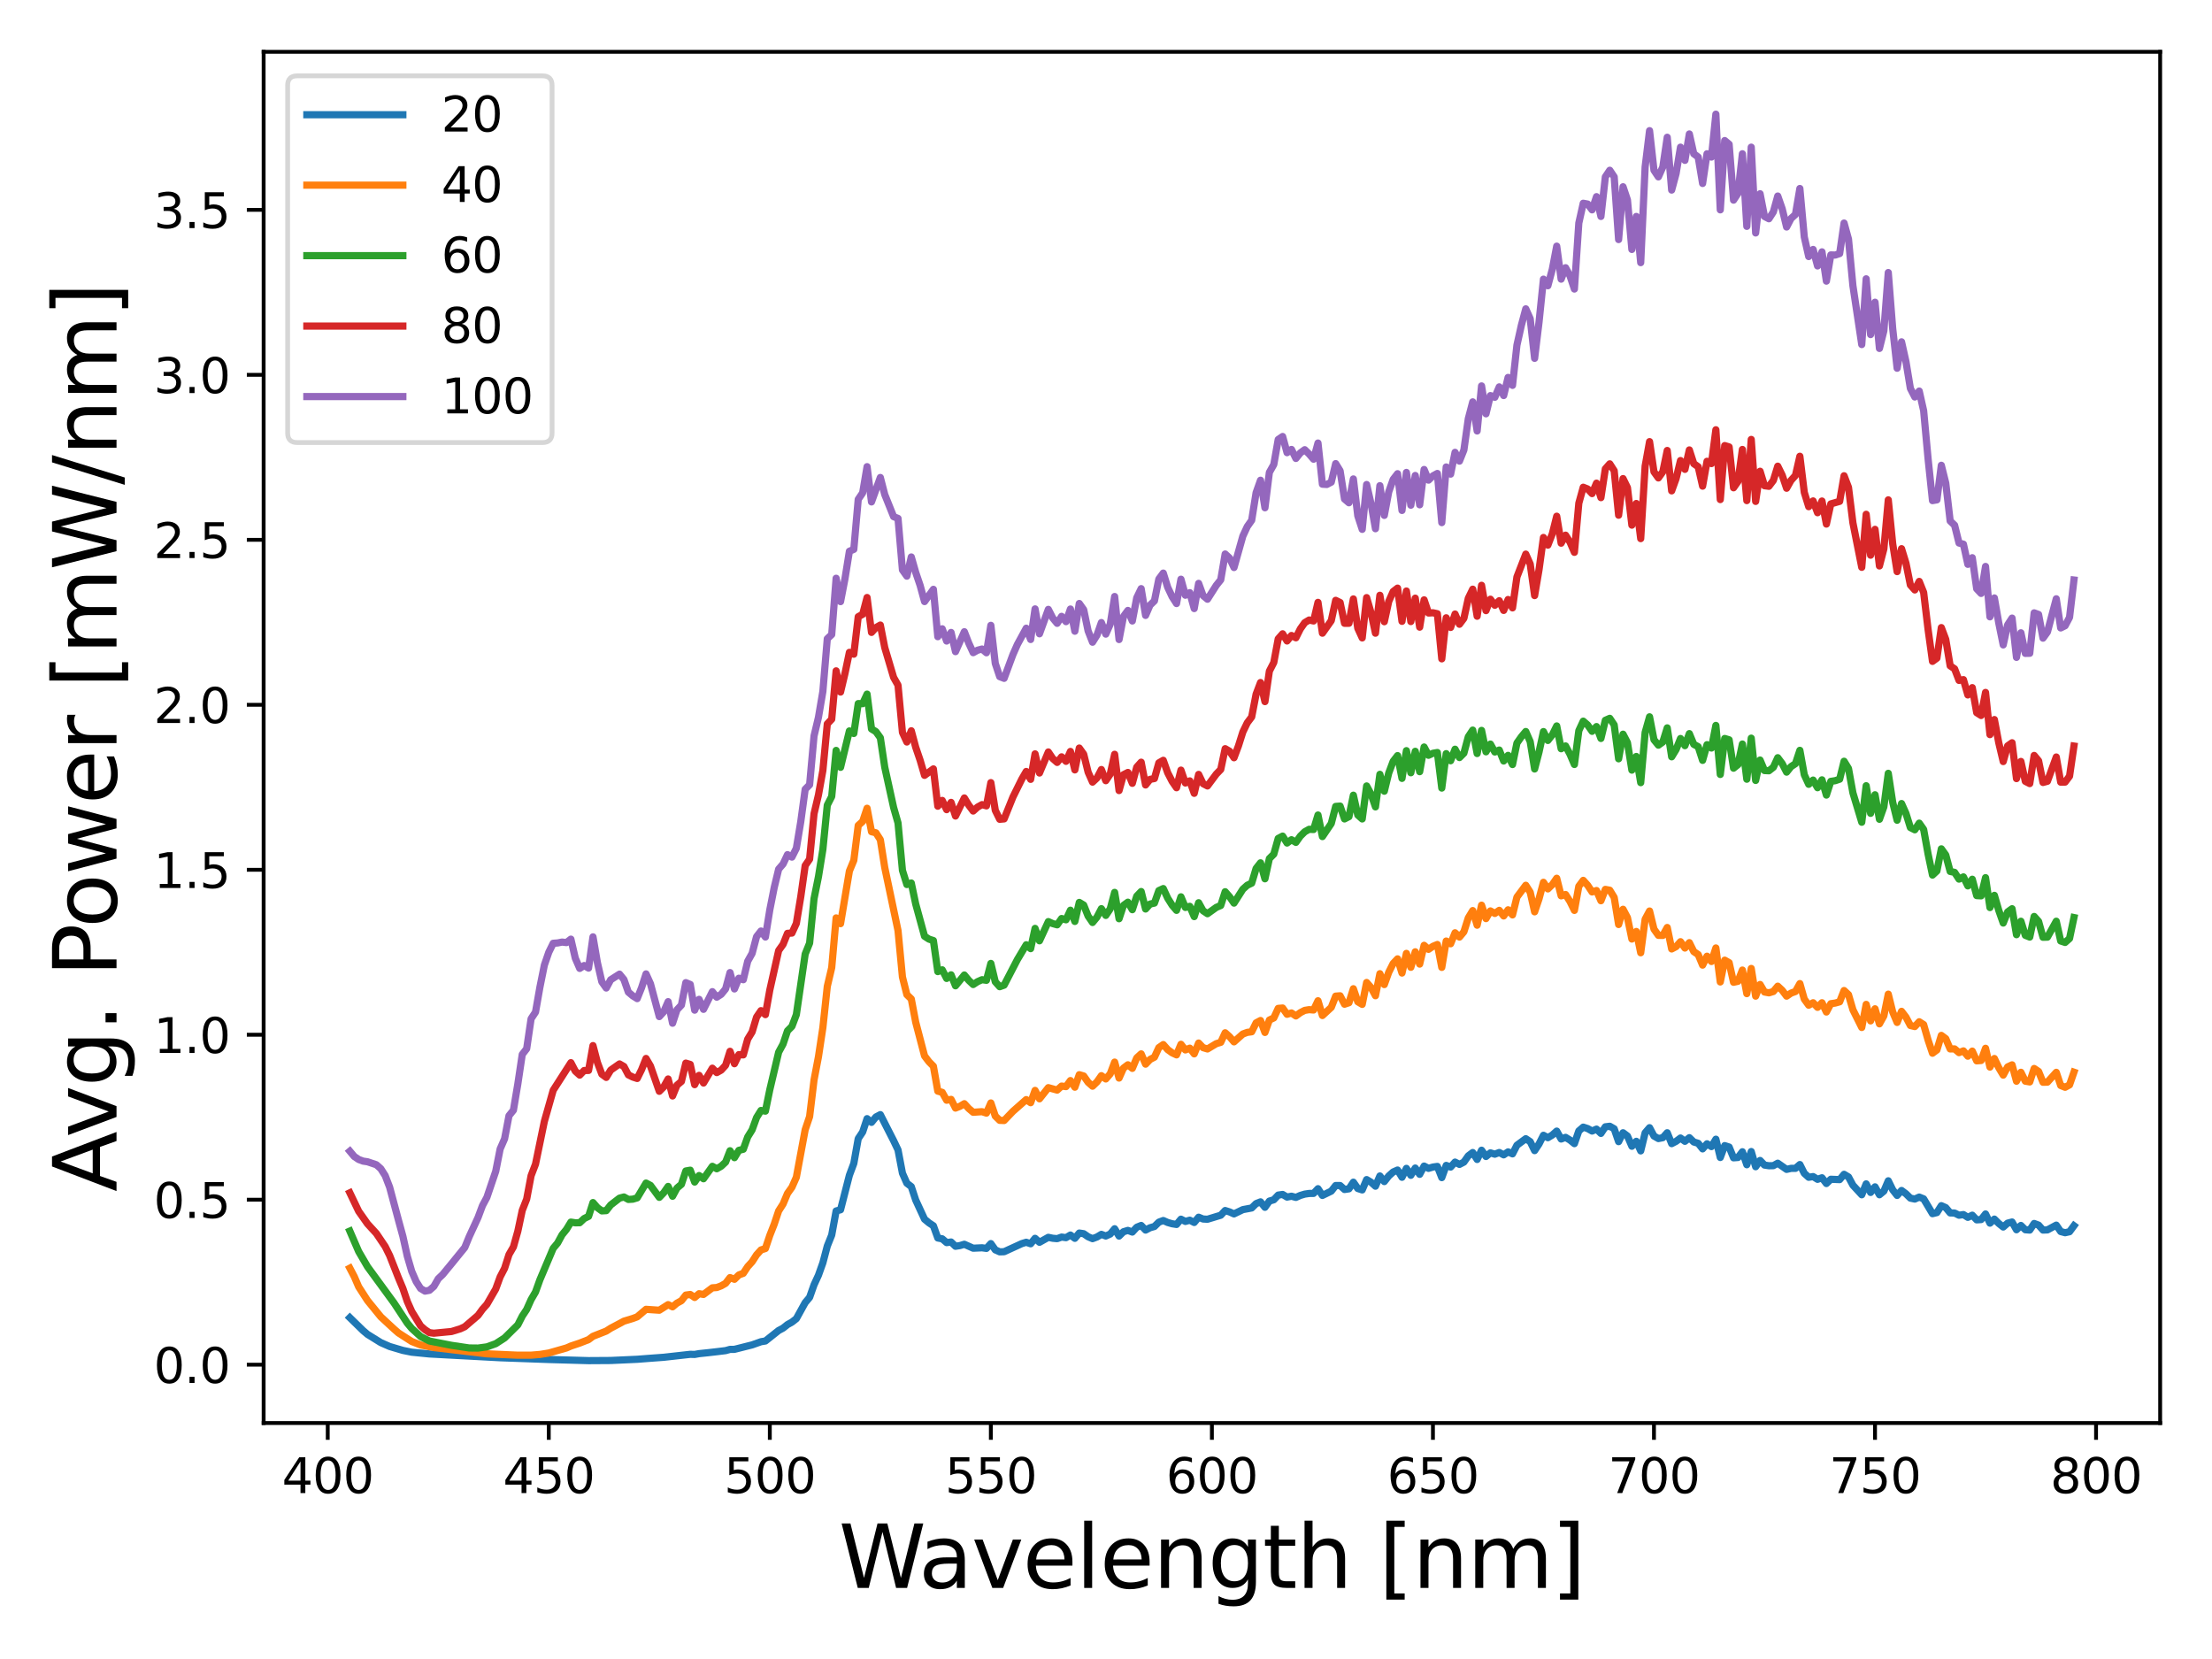 <?xml version="1.0" encoding="utf-8" standalone="no"?>
<!DOCTYPE svg PUBLIC "-//W3C//DTD SVG 1.1//EN"
  "http://www.w3.org/Graphics/SVG/1.1/DTD/svg11.dtd">
<svg xmlns:xlink="http://www.w3.org/1999/xlink" width="460.8pt" height="345.6pt" viewBox="0 0 460.8 345.6" xmlns="http://www.w3.org/2000/svg" version="1.1">
 <defs>
  <style type="text/css">*{stroke-linejoin: round; stroke-linecap: butt}</style>
 </defs>
 <g id="figure_1">
  <g id="patch_1">
   <path d="M 0 345.6 
L 460.8 345.6 
L 460.8 0 
L 0 0 
z
" style="fill: #ffffff"/>
  </g>
  <g id="axes_1">
   <g id="patch_2">
    <path d="M 54.92 296.44 
L 450 296.44 
L 450 10.8 
L 54.92 10.8 
z
" style="fill: #ffffff"/>
   </g>
   <g id="matplotlib.axis_1">
    <g id="xtick_1">
     <g id="line2d_1">
      <defs>
       <path id="m9c94e82e8f" d="M 0 0 
L 0 3.5 
" style="stroke: #000000; stroke-width: 0.8"/>
      </defs>
      <g>
       <use xlink:href="#m9c94e82e8f" x="68.274" y="296.44" style="stroke: #000000; stroke-width: 0.8"/>
      </g>
     </g>
     <g id="text_1">
      <!-- 400 -->
      <g transform="translate(58.73 311.038) scale(0.1 -0.1)">
       <defs>
        <path id="DejaVuSans-34" d="M 2419 4116 
L 825 1625 
L 2419 1625 
L 2419 4116 
z
M 2253 4666 
L 3047 4666 
L 3047 1625 
L 3713 1625 
L 3713 1100 
L 3047 1100 
L 3047 0 
L 2419 0 
L 2419 1100 
L 313 1100 
L 313 1709 
L 2253 4666 
z
" transform="scale(0.016)"/>
        <path id="DejaVuSans-30" d="M 2034 4250 
Q 1547 4250 1301 3770 
Q 1056 3291 1056 2328 
Q 1056 1369 1301 889 
Q 1547 409 2034 409 
Q 2525 409 2770 889 
Q 3016 1369 3016 2328 
Q 3016 3291 2770 3770 
Q 2525 4250 2034 4250 
z
M 2034 4750 
Q 2819 4750 3233 4129 
Q 3647 3509 3647 2328 
Q 3647 1150 3233 529 
Q 2819 -91 2034 -91 
Q 1250 -91 836 529 
Q 422 1150 422 2328 
Q 422 3509 836 4129 
Q 1250 4750 2034 4750 
z
" transform="scale(0.016)"/>
       </defs>
       <use xlink:href="#DejaVuSans-34"/>
       <use xlink:href="#DejaVuSans-30" x="63.623"/>
       <use xlink:href="#DejaVuSans-30" x="127.246"/>
      </g>
     </g>
    </g>
    <g id="xtick_2">
     <g id="line2d_2">
      <g>
       <use xlink:href="#m9c94e82e8f" x="114.32" y="296.44" style="stroke: #000000; stroke-width: 0.8"/>
      </g>
     </g>
     <g id="text_2">
      <!-- 450 -->
      <g transform="translate(104.776 311.038) scale(0.1 -0.1)">
       <defs>
        <path id="DejaVuSans-35" d="M 691 4666 
L 3169 4666 
L 3169 4134 
L 1269 4134 
L 1269 2991 
Q 1406 3038 1543 3061 
Q 1681 3084 1819 3084 
Q 2600 3084 3056 2656 
Q 3513 2228 3513 1497 
Q 3513 744 3044 326 
Q 2575 -91 1722 -91 
Q 1428 -91 1123 -41 
Q 819 9 494 109 
L 494 744 
Q 775 591 1075 516 
Q 1375 441 1709 441 
Q 2250 441 2565 725 
Q 2881 1009 2881 1497 
Q 2881 1984 2565 2268 
Q 2250 2553 1709 2553 
Q 1456 2553 1204 2497 
Q 953 2441 691 2322 
L 691 4666 
z
" transform="scale(0.016)"/>
       </defs>
       <use xlink:href="#DejaVuSans-34"/>
       <use xlink:href="#DejaVuSans-35" x="63.623"/>
       <use xlink:href="#DejaVuSans-30" x="127.246"/>
      </g>
     </g>
    </g>
    <g id="xtick_3">
     <g id="line2d_3">
      <g>
       <use xlink:href="#m9c94e82e8f" x="160.367" y="296.44" style="stroke: #000000; stroke-width: 0.8"/>
      </g>
     </g>
     <g id="text_3">
      <!-- 500 -->
      <g transform="translate(150.823 311.038) scale(0.1 -0.1)">
       <use xlink:href="#DejaVuSans-35"/>
       <use xlink:href="#DejaVuSans-30" x="63.623"/>
       <use xlink:href="#DejaVuSans-30" x="127.246"/>
      </g>
     </g>
    </g>
    <g id="xtick_4">
     <g id="line2d_4">
      <g>
       <use xlink:href="#m9c94e82e8f" x="206.413" y="296.44" style="stroke: #000000; stroke-width: 0.8"/>
      </g>
     </g>
     <g id="text_4">
      <!-- 550 -->
      <g transform="translate(196.87 311.038) scale(0.1 -0.1)">
       <use xlink:href="#DejaVuSans-35"/>
       <use xlink:href="#DejaVuSans-35" x="63.623"/>
       <use xlink:href="#DejaVuSans-30" x="127.246"/>
      </g>
     </g>
    </g>
    <g id="xtick_5">
     <g id="line2d_5">
      <g>
       <use xlink:href="#m9c94e82e8f" x="252.46" y="296.44" style="stroke: #000000; stroke-width: 0.8"/>
      </g>
     </g>
     <g id="text_5">
      <!-- 600 -->
      <g transform="translate(242.916 311.038) scale(0.1 -0.1)">
       <defs>
        <path id="DejaVuSans-36" d="M 2113 2584 
Q 1688 2584 1439 2293 
Q 1191 2003 1191 1497 
Q 1191 994 1439 701 
Q 1688 409 2113 409 
Q 2538 409 2786 701 
Q 3034 994 3034 1497 
Q 3034 2003 2786 2293 
Q 2538 2584 2113 2584 
z
M 3366 4563 
L 3366 3988 
Q 3128 4100 2886 4159 
Q 2644 4219 2406 4219 
Q 1781 4219 1451 3797 
Q 1122 3375 1075 2522 
Q 1259 2794 1537 2939 
Q 1816 3084 2150 3084 
Q 2853 3084 3261 2657 
Q 3669 2231 3669 1497 
Q 3669 778 3244 343 
Q 2819 -91 2113 -91 
Q 1303 -91 875 529 
Q 447 1150 447 2328 
Q 447 3434 972 4092 
Q 1497 4750 2381 4750 
Q 2619 4750 2861 4703 
Q 3103 4656 3366 4563 
z
" transform="scale(0.016)"/>
       </defs>
       <use xlink:href="#DejaVuSans-36"/>
       <use xlink:href="#DejaVuSans-30" x="63.623"/>
       <use xlink:href="#DejaVuSans-30" x="127.246"/>
      </g>
     </g>
    </g>
    <g id="xtick_6">
     <g id="line2d_6">
      <g>
       <use xlink:href="#m9c94e82e8f" x="298.507" y="296.44" style="stroke: #000000; stroke-width: 0.8"/>
      </g>
     </g>
     <g id="text_6">
      <!-- 650 -->
      <g transform="translate(288.963 311.038) scale(0.1 -0.1)">
       <use xlink:href="#DejaVuSans-36"/>
       <use xlink:href="#DejaVuSans-35" x="63.623"/>
       <use xlink:href="#DejaVuSans-30" x="127.246"/>
      </g>
     </g>
    </g>
    <g id="xtick_7">
     <g id="line2d_7">
      <g>
       <use xlink:href="#m9c94e82e8f" x="344.553" y="296.44" style="stroke: #000000; stroke-width: 0.8"/>
      </g>
     </g>
     <g id="text_7">
      <!-- 700 -->
      <g transform="translate(335.009 311.038) scale(0.1 -0.1)">
       <defs>
        <path id="DejaVuSans-37" d="M 525 4666 
L 3525 4666 
L 3525 4397 
L 1831 0 
L 1172 0 
L 2766 4134 
L 525 4134 
L 525 4666 
z
" transform="scale(0.016)"/>
       </defs>
       <use xlink:href="#DejaVuSans-37"/>
       <use xlink:href="#DejaVuSans-30" x="63.623"/>
       <use xlink:href="#DejaVuSans-30" x="127.246"/>
      </g>
     </g>
    </g>
    <g id="xtick_8">
     <g id="line2d_8">
      <g>
       <use xlink:href="#m9c94e82e8f" x="390.6" y="296.44" style="stroke: #000000; stroke-width: 0.8"/>
      </g>
     </g>
     <g id="text_8">
      <!-- 750 -->
      <g transform="translate(381.056 311.038) scale(0.1 -0.1)">
       <use xlink:href="#DejaVuSans-37"/>
       <use xlink:href="#DejaVuSans-35" x="63.623"/>
       <use xlink:href="#DejaVuSans-30" x="127.246"/>
      </g>
     </g>
    </g>
    <g id="xtick_9">
     <g id="line2d_9">
      <g>
       <use xlink:href="#m9c94e82e8f" x="436.646" y="296.44" style="stroke: #000000; stroke-width: 0.8"/>
      </g>
     </g>
     <g id="text_9">
      <!-- 800 -->
      <g transform="translate(427.103 311.038) scale(0.1 -0.1)">
       <defs>
        <path id="DejaVuSans-38" d="M 2034 2216 
Q 1584 2216 1326 1975 
Q 1069 1734 1069 1313 
Q 1069 891 1326 650 
Q 1584 409 2034 409 
Q 2484 409 2743 651 
Q 3003 894 3003 1313 
Q 3003 1734 2745 1975 
Q 2488 2216 2034 2216 
z
M 1403 2484 
Q 997 2584 770 2862 
Q 544 3141 544 3541 
Q 544 4100 942 4425 
Q 1341 4750 2034 4750 
Q 2731 4750 3128 4425 
Q 3525 4100 3525 3541 
Q 3525 3141 3298 2862 
Q 3072 2584 2669 2484 
Q 3125 2378 3379 2068 
Q 3634 1759 3634 1313 
Q 3634 634 3220 271 
Q 2806 -91 2034 -91 
Q 1263 -91 848 271 
Q 434 634 434 1313 
Q 434 1759 690 2068 
Q 947 2378 1403 2484 
z
M 1172 3481 
Q 1172 3119 1398 2916 
Q 1625 2713 2034 2713 
Q 2441 2713 2670 2916 
Q 2900 3119 2900 3481 
Q 2900 3844 2670 4047 
Q 2441 4250 2034 4250 
Q 1625 4250 1398 4047 
Q 1172 3844 1172 3481 
z
" transform="scale(0.016)"/>
       </defs>
       <use xlink:href="#DejaVuSans-38"/>
       <use xlink:href="#DejaVuSans-30" x="63.623"/>
       <use xlink:href="#DejaVuSans-30" x="127.246"/>
      </g>
     </g>
    </g>
    <g id="text_10">
     <!-- Wavelength [nm] -->
     <g transform="translate(174.714 330.795) scale(0.18 -0.18)">
      <defs>
       <path id="DejaVuSans-57" d="M 213 4666 
L 850 4666 
L 1831 722 
L 2809 4666 
L 3519 4666 
L 4500 722 
L 5478 4666 
L 6119 4666 
L 4947 0 
L 4153 0 
L 3169 4050 
L 2175 0 
L 1381 0 
L 213 4666 
z
" transform="scale(0.016)"/>
       <path id="DejaVuSans-61" d="M 2194 1759 
Q 1497 1759 1228 1600 
Q 959 1441 959 1056 
Q 959 750 1161 570 
Q 1363 391 1709 391 
Q 2188 391 2477 730 
Q 2766 1069 2766 1631 
L 2766 1759 
L 2194 1759 
z
M 3341 1997 
L 3341 0 
L 2766 0 
L 2766 531 
Q 2569 213 2275 61 
Q 1981 -91 1556 -91 
Q 1019 -91 701 211 
Q 384 513 384 1019 
Q 384 1609 779 1909 
Q 1175 2209 1959 2209 
L 2766 2209 
L 2766 2266 
Q 2766 2663 2505 2880 
Q 2244 3097 1772 3097 
Q 1472 3097 1187 3025 
Q 903 2953 641 2809 
L 641 3341 
Q 956 3463 1253 3523 
Q 1550 3584 1831 3584 
Q 2591 3584 2966 3190 
Q 3341 2797 3341 1997 
z
" transform="scale(0.016)"/>
       <path id="DejaVuSans-76" d="M 191 3500 
L 800 3500 
L 1894 563 
L 2988 3500 
L 3597 3500 
L 2284 0 
L 1503 0 
L 191 3500 
z
" transform="scale(0.016)"/>
       <path id="DejaVuSans-65" d="M 3597 1894 
L 3597 1613 
L 953 1613 
Q 991 1019 1311 708 
Q 1631 397 2203 397 
Q 2534 397 2845 478 
Q 3156 559 3463 722 
L 3463 178 
Q 3153 47 2828 -22 
Q 2503 -91 2169 -91 
Q 1331 -91 842 396 
Q 353 884 353 1716 
Q 353 2575 817 3079 
Q 1281 3584 2069 3584 
Q 2775 3584 3186 3129 
Q 3597 2675 3597 1894 
z
M 3022 2063 
Q 3016 2534 2758 2815 
Q 2500 3097 2075 3097 
Q 1594 3097 1305 2825 
Q 1016 2553 972 2059 
L 3022 2063 
z
" transform="scale(0.016)"/>
       <path id="DejaVuSans-6c" d="M 603 4863 
L 1178 4863 
L 1178 0 
L 603 0 
L 603 4863 
z
" transform="scale(0.016)"/>
       <path id="DejaVuSans-6e" d="M 3513 2113 
L 3513 0 
L 2938 0 
L 2938 2094 
Q 2938 2591 2744 2837 
Q 2550 3084 2163 3084 
Q 1697 3084 1428 2787 
Q 1159 2491 1159 1978 
L 1159 0 
L 581 0 
L 581 3500 
L 1159 3500 
L 1159 2956 
Q 1366 3272 1645 3428 
Q 1925 3584 2291 3584 
Q 2894 3584 3203 3211 
Q 3513 2838 3513 2113 
z
" transform="scale(0.016)"/>
       <path id="DejaVuSans-67" d="M 2906 1791 
Q 2906 2416 2648 2759 
Q 2391 3103 1925 3103 
Q 1463 3103 1205 2759 
Q 947 2416 947 1791 
Q 947 1169 1205 825 
Q 1463 481 1925 481 
Q 2391 481 2648 825 
Q 2906 1169 2906 1791 
z
M 3481 434 
Q 3481 -459 3084 -895 
Q 2688 -1331 1869 -1331 
Q 1566 -1331 1297 -1286 
Q 1028 -1241 775 -1147 
L 775 -588 
Q 1028 -725 1275 -790 
Q 1522 -856 1778 -856 
Q 2344 -856 2625 -561 
Q 2906 -266 2906 331 
L 2906 616 
Q 2728 306 2450 153 
Q 2172 0 1784 0 
Q 1141 0 747 490 
Q 353 981 353 1791 
Q 353 2603 747 3093 
Q 1141 3584 1784 3584 
Q 2172 3584 2450 3431 
Q 2728 3278 2906 2969 
L 2906 3500 
L 3481 3500 
L 3481 434 
z
" transform="scale(0.016)"/>
       <path id="DejaVuSans-74" d="M 1172 4494 
L 1172 3500 
L 2356 3500 
L 2356 3053 
L 1172 3053 
L 1172 1153 
Q 1172 725 1289 603 
Q 1406 481 1766 481 
L 2356 481 
L 2356 0 
L 1766 0 
Q 1100 0 847 248 
Q 594 497 594 1153 
L 594 3053 
L 172 3053 
L 172 3500 
L 594 3500 
L 594 4494 
L 1172 4494 
z
" transform="scale(0.016)"/>
       <path id="DejaVuSans-68" d="M 3513 2113 
L 3513 0 
L 2938 0 
L 2938 2094 
Q 2938 2591 2744 2837 
Q 2550 3084 2163 3084 
Q 1697 3084 1428 2787 
Q 1159 2491 1159 1978 
L 1159 0 
L 581 0 
L 581 4863 
L 1159 4863 
L 1159 2956 
Q 1366 3272 1645 3428 
Q 1925 3584 2291 3584 
Q 2894 3584 3203 3211 
Q 3513 2838 3513 2113 
z
" transform="scale(0.016)"/>
       <path id="DejaVuSans-20" transform="scale(0.016)"/>
       <path id="DejaVuSans-5b" d="M 550 4863 
L 1875 4863 
L 1875 4416 
L 1125 4416 
L 1125 -397 
L 1875 -397 
L 1875 -844 
L 550 -844 
L 550 4863 
z
" transform="scale(0.016)"/>
       <path id="DejaVuSans-6d" d="M 3328 2828 
Q 3544 3216 3844 3400 
Q 4144 3584 4550 3584 
Q 5097 3584 5394 3201 
Q 5691 2819 5691 2113 
L 5691 0 
L 5113 0 
L 5113 2094 
Q 5113 2597 4934 2840 
Q 4756 3084 4391 3084 
Q 3944 3084 3684 2787 
Q 3425 2491 3425 1978 
L 3425 0 
L 2847 0 
L 2847 2094 
Q 2847 2600 2669 2842 
Q 2491 3084 2119 3084 
Q 1678 3084 1418 2786 
Q 1159 2488 1159 1978 
L 1159 0 
L 581 0 
L 581 3500 
L 1159 3500 
L 1159 2956 
Q 1356 3278 1631 3431 
Q 1906 3584 2284 3584 
Q 2666 3584 2933 3390 
Q 3200 3197 3328 2828 
z
" transform="scale(0.016)"/>
       <path id="DejaVuSans-5d" d="M 1947 4863 
L 1947 -844 
L 622 -844 
L 622 -397 
L 1369 -397 
L 1369 4416 
L 622 4416 
L 622 4863 
L 1947 4863 
z
" transform="scale(0.016)"/>
      </defs>
      <use xlink:href="#DejaVuSans-57"/>
      <use xlink:href="#DejaVuSans-61" x="92.502"/>
      <use xlink:href="#DejaVuSans-76" x="153.781"/>
      <use xlink:href="#DejaVuSans-65" x="212.961"/>
      <use xlink:href="#DejaVuSans-6c" x="274.484"/>
      <use xlink:href="#DejaVuSans-65" x="302.268"/>
      <use xlink:href="#DejaVuSans-6e" x="363.791"/>
      <use xlink:href="#DejaVuSans-67" x="427.17"/>
      <use xlink:href="#DejaVuSans-74" x="490.646"/>
      <use xlink:href="#DejaVuSans-68" x="529.855"/>
      <use xlink:href="#DejaVuSans-20" x="593.234"/>
      <use xlink:href="#DejaVuSans-5b" x="625.021"/>
      <use xlink:href="#DejaVuSans-6e" x="664.035"/>
      <use xlink:href="#DejaVuSans-6d" x="727.414"/>
      <use xlink:href="#DejaVuSans-5d" x="824.826"/>
     </g>
    </g>
   </g>
   <g id="matplotlib.axis_2">
    <g id="ytick_1">
     <g id="line2d_10">
      <defs>
       <path id="m984c3e8d1e" d="M 0 0 
L -3.5 0 
" style="stroke: #000000; stroke-width: 0.8"/>
      </defs>
      <g>
       <use xlink:href="#m984c3e8d1e" x="54.92" y="284.291" style="stroke: #000000; stroke-width: 0.8"/>
      </g>
     </g>
     <g id="text_11">
      <!-- 0.0 -->
      <g transform="translate(32.017 288.091) scale(0.1 -0.1)">
       <defs>
        <path id="DejaVuSans-2e" d="M 684 794 
L 1344 794 
L 1344 0 
L 684 0 
L 684 794 
z
" transform="scale(0.016)"/>
       </defs>
       <use xlink:href="#DejaVuSans-30"/>
       <use xlink:href="#DejaVuSans-2e" x="63.623"/>
       <use xlink:href="#DejaVuSans-30" x="95.41"/>
      </g>
     </g>
    </g>
    <g id="ytick_2">
     <g id="line2d_11">
      <g>
       <use xlink:href="#m984c3e8d1e" x="54.92" y="249.924" style="stroke: #000000; stroke-width: 0.8"/>
      </g>
     </g>
     <g id="text_12">
      <!-- 0.5 -->
      <g transform="translate(32.017 253.723) scale(0.1 -0.1)">
       <use xlink:href="#DejaVuSans-30"/>
       <use xlink:href="#DejaVuSans-2e" x="63.623"/>
       <use xlink:href="#DejaVuSans-35" x="95.41"/>
      </g>
     </g>
    </g>
    <g id="ytick_3">
     <g id="line2d_12">
      <g>
       <use xlink:href="#m984c3e8d1e" x="54.92" y="215.556" style="stroke: #000000; stroke-width: 0.8"/>
      </g>
     </g>
     <g id="text_13">
      <!-- 1.0 -->
      <g transform="translate(32.017 219.355) scale(0.1 -0.1)">
       <defs>
        <path id="DejaVuSans-31" d="M 794 531 
L 1825 531 
L 1825 4091 
L 703 3866 
L 703 4441 
L 1819 4666 
L 2450 4666 
L 2450 531 
L 3481 531 
L 3481 0 
L 794 0 
L 794 531 
z
" transform="scale(0.016)"/>
       </defs>
       <use xlink:href="#DejaVuSans-31"/>
       <use xlink:href="#DejaVuSans-2e" x="63.623"/>
       <use xlink:href="#DejaVuSans-30" x="95.41"/>
      </g>
     </g>
    </g>
    <g id="ytick_4">
     <g id="line2d_13">
      <g>
       <use xlink:href="#m984c3e8d1e" x="54.92" y="181.188" style="stroke: #000000; stroke-width: 0.8"/>
      </g>
     </g>
     <g id="text_14">
      <!-- 1.5 -->
      <g transform="translate(32.017 184.987) scale(0.1 -0.1)">
       <use xlink:href="#DejaVuSans-31"/>
       <use xlink:href="#DejaVuSans-2e" x="63.623"/>
       <use xlink:href="#DejaVuSans-35" x="95.41"/>
      </g>
     </g>
    </g>
    <g id="ytick_5">
     <g id="line2d_14">
      <g>
       <use xlink:href="#m984c3e8d1e" x="54.92" y="146.82" style="stroke: #000000; stroke-width: 0.8"/>
      </g>
     </g>
     <g id="text_15">
      <!-- 2.0 -->
      <g transform="translate(32.017 150.619) scale(0.1 -0.1)">
       <defs>
        <path id="DejaVuSans-32" d="M 1228 531 
L 3431 531 
L 3431 0 
L 469 0 
L 469 531 
Q 828 903 1448 1529 
Q 2069 2156 2228 2338 
Q 2531 2678 2651 2914 
Q 2772 3150 2772 3378 
Q 2772 3750 2511 3984 
Q 2250 4219 1831 4219 
Q 1534 4219 1204 4116 
Q 875 4013 500 3803 
L 500 4441 
Q 881 4594 1212 4672 
Q 1544 4750 1819 4750 
Q 2544 4750 2975 4387 
Q 3406 4025 3406 3419 
Q 3406 3131 3298 2873 
Q 3191 2616 2906 2266 
Q 2828 2175 2409 1742 
Q 1991 1309 1228 531 
z
" transform="scale(0.016)"/>
       </defs>
       <use xlink:href="#DejaVuSans-32"/>
       <use xlink:href="#DejaVuSans-2e" x="63.623"/>
       <use xlink:href="#DejaVuSans-30" x="95.41"/>
      </g>
     </g>
    </g>
    <g id="ytick_6">
     <g id="line2d_15">
      <g>
       <use xlink:href="#m984c3e8d1e" x="54.92" y="112.452" style="stroke: #000000; stroke-width: 0.8"/>
      </g>
     </g>
     <g id="text_16">
      <!-- 2.5 -->
      <g transform="translate(32.017 116.252) scale(0.1 -0.1)">
       <use xlink:href="#DejaVuSans-32"/>
       <use xlink:href="#DejaVuSans-2e" x="63.623"/>
       <use xlink:href="#DejaVuSans-35" x="95.41"/>
      </g>
     </g>
    </g>
    <g id="ytick_7">
     <g id="line2d_16">
      <g>
       <use xlink:href="#m984c3e8d1e" x="54.92" y="78.085" style="stroke: #000000; stroke-width: 0.8"/>
      </g>
     </g>
     <g id="text_17">
      <!-- 3.0 -->
      <g transform="translate(32.017 81.884) scale(0.1 -0.1)">
       <defs>
        <path id="DejaVuSans-33" d="M 2597 2516 
Q 3050 2419 3304 2112 
Q 3559 1806 3559 1356 
Q 3559 666 3084 287 
Q 2609 -91 1734 -91 
Q 1441 -91 1130 -33 
Q 819 25 488 141 
L 488 750 
Q 750 597 1062 519 
Q 1375 441 1716 441 
Q 2309 441 2620 675 
Q 2931 909 2931 1356 
Q 2931 1769 2642 2001 
Q 2353 2234 1838 2234 
L 1294 2234 
L 1294 2753 
L 1863 2753 
Q 2328 2753 2575 2939 
Q 2822 3125 2822 3475 
Q 2822 3834 2567 4026 
Q 2313 4219 1838 4219 
Q 1578 4219 1281 4162 
Q 984 4106 628 3988 
L 628 4550 
Q 988 4650 1302 4700 
Q 1616 4750 1894 4750 
Q 2613 4750 3031 4423 
Q 3450 4097 3450 3541 
Q 3450 3153 3228 2886 
Q 3006 2619 2597 2516 
z
" transform="scale(0.016)"/>
       </defs>
       <use xlink:href="#DejaVuSans-33"/>
       <use xlink:href="#DejaVuSans-2e" x="63.623"/>
       <use xlink:href="#DejaVuSans-30" x="95.41"/>
      </g>
     </g>
    </g>
    <g id="ytick_8">
     <g id="line2d_17">
      <g>
       <use xlink:href="#m984c3e8d1e" x="54.92" y="43.717" style="stroke: #000000; stroke-width: 0.8"/>
      </g>
     </g>
     <g id="text_18">
      <!-- 3.5 -->
      <g transform="translate(32.017 47.516) scale(0.1 -0.1)">
       <use xlink:href="#DejaVuSans-33"/>
       <use xlink:href="#DejaVuSans-2e" x="63.623"/>
       <use xlink:href="#DejaVuSans-35" x="95.41"/>
      </g>
     </g>
    </g>
    <g id="text_19">
     <!-- Avg. Power [mW/nm] -->
     <g transform="translate(24.273 248.265) rotate(-90) scale(0.18 -0.18)">
      <defs>
       <path id="DejaVuSans-41" d="M 2188 4044 
L 1331 1722 
L 3047 1722 
L 2188 4044 
z
M 1831 4666 
L 2547 4666 
L 4325 0 
L 3669 0 
L 3244 1197 
L 1141 1197 
L 716 0 
L 50 0 
L 1831 4666 
z
" transform="scale(0.016)"/>
       <path id="DejaVuSans-50" d="M 1259 4147 
L 1259 2394 
L 2053 2394 
Q 2494 2394 2734 2622 
Q 2975 2850 2975 3272 
Q 2975 3691 2734 3919 
Q 2494 4147 2053 4147 
L 1259 4147 
z
M 628 4666 
L 2053 4666 
Q 2838 4666 3239 4311 
Q 3641 3956 3641 3272 
Q 3641 2581 3239 2228 
Q 2838 1875 2053 1875 
L 1259 1875 
L 1259 0 
L 628 0 
L 628 4666 
z
" transform="scale(0.016)"/>
       <path id="DejaVuSans-6f" d="M 1959 3097 
Q 1497 3097 1228 2736 
Q 959 2375 959 1747 
Q 959 1119 1226 758 
Q 1494 397 1959 397 
Q 2419 397 2687 759 
Q 2956 1122 2956 1747 
Q 2956 2369 2687 2733 
Q 2419 3097 1959 3097 
z
M 1959 3584 
Q 2709 3584 3137 3096 
Q 3566 2609 3566 1747 
Q 3566 888 3137 398 
Q 2709 -91 1959 -91 
Q 1206 -91 779 398 
Q 353 888 353 1747 
Q 353 2609 779 3096 
Q 1206 3584 1959 3584 
z
" transform="scale(0.016)"/>
       <path id="DejaVuSans-77" d="M 269 3500 
L 844 3500 
L 1563 769 
L 2278 3500 
L 2956 3500 
L 3675 769 
L 4391 3500 
L 4966 3500 
L 4050 0 
L 3372 0 
L 2619 2869 
L 1863 0 
L 1184 0 
L 269 3500 
z
" transform="scale(0.016)"/>
       <path id="DejaVuSans-72" d="M 2631 2963 
Q 2534 3019 2420 3045 
Q 2306 3072 2169 3072 
Q 1681 3072 1420 2755 
Q 1159 2438 1159 1844 
L 1159 0 
L 581 0 
L 581 3500 
L 1159 3500 
L 1159 2956 
Q 1341 3275 1631 3429 
Q 1922 3584 2338 3584 
Q 2397 3584 2469 3576 
Q 2541 3569 2628 3553 
L 2631 2963 
z
" transform="scale(0.016)"/>
       <path id="DejaVuSans-2f" d="M 1625 4666 
L 2156 4666 
L 531 -594 
L 0 -594 
L 1625 4666 
z
" transform="scale(0.016)"/>
      </defs>
      <use xlink:href="#DejaVuSans-41"/>
      <use xlink:href="#DejaVuSans-76" x="62.533"/>
      <use xlink:href="#DejaVuSans-67" x="121.713"/>
      <use xlink:href="#DejaVuSans-2e" x="185.189"/>
      <use xlink:href="#DejaVuSans-20" x="216.977"/>
      <use xlink:href="#DejaVuSans-50" x="248.764"/>
      <use xlink:href="#DejaVuSans-6f" x="305.441"/>
      <use xlink:href="#DejaVuSans-77" x="366.623"/>
      <use xlink:href="#DejaVuSans-65" x="448.41"/>
      <use xlink:href="#DejaVuSans-72" x="509.934"/>
      <use xlink:href="#DejaVuSans-20" x="551.047"/>
      <use xlink:href="#DejaVuSans-5b" x="582.834"/>
      <use xlink:href="#DejaVuSans-6d" x="621.848"/>
      <use xlink:href="#DejaVuSans-57" x="719.26"/>
      <use xlink:href="#DejaVuSans-2f" x="818.137"/>
      <use xlink:href="#DejaVuSans-6e" x="851.828"/>
      <use xlink:href="#DejaVuSans-6d" x="915.207"/>
      <use xlink:href="#DejaVuSans-5d" x="1012.619"/>
     </g>
    </g>
   </g>
   <g id="line2d_18">
    <path d="M 72.878 274.493 
L 75.641 277.192 
L 76.562 277.972 
L 79.325 279.686 
L 81.167 280.497 
L 83.929 281.317 
L 85.771 281.686 
L 89.455 282.051 
L 104.19 282.842 
L 114.32 283.208 
L 122.609 283.444 
L 127.213 283.414 
L 132.739 283.163 
L 135.502 282.95 
L 138.264 282.747 
L 143.79 282.13 
L 144.711 282.155 
L 145.632 281.988 
L 147.474 281.796 
L 149.316 281.583 
L 151.157 281.359 
L 152.078 281.102 
L 152.999 281.093 
L 156.683 280.162 
L 158.525 279.507 
L 159.446 279.354 
L 162.209 277.161 
L 163.13 276.668 
L 164.05 275.935 
L 164.971 275.424 
L 165.892 274.703 
L 167.734 271.364 
L 168.655 270.268 
L 169.576 267.654 
L 170.497 265.65 
L 171.418 263.07 
L 172.339 259.578 
L 173.26 257.282 
L 174.181 252.264 
L 175.102 252.018 
L 176.944 244.824 
L 177.864 242.363 
L 178.785 237.195 
L 179.706 235.815 
L 180.627 233.037 
L 181.548 233.808 
L 182.469 232.686 
L 183.39 232.2 
L 186.153 237.622 
L 187.074 239.551 
L 187.995 244.403 
L 188.916 246.487 
L 189.837 247.193 
L 190.758 249.992 
L 192.599 253.979 
L 193.52 254.74 
L 194.441 255.354 
L 195.362 257.897 
L 196.283 258.07 
L 197.204 258.859 
L 198.125 258.732 
L 199.046 259.619 
L 199.967 259.478 
L 200.888 259.203 
L 202.73 260.024 
L 204.572 259.938 
L 205.492 260.065 
L 206.413 259.065 
L 207.334 260.368 
L 208.255 260.782 
L 209.176 260.755 
L 212.86 259.067 
L 213.781 258.787 
L 214.702 259.099 
L 215.623 257.966 
L 216.544 258.79 
L 218.386 257.759 
L 219.306 257.954 
L 220.227 258.034 
L 221.148 257.704 
L 222.069 257.828 
L 222.99 257.282 
L 223.911 257.966 
L 224.832 256.866 
L 225.753 257.003 
L 226.674 257.639 
L 227.595 258.034 
L 228.516 257.691 
L 229.437 257.141 
L 230.358 257.484 
L 231.279 257.072 
L 232.199 255.972 
L 233.12 257.496 
L 234.041 256.591 
L 234.962 256.316 
L 235.883 256.66 
L 236.804 255.658 
L 237.725 255.285 
L 238.646 256.247 
L 239.567 255.766 
L 240.488 255.501 
L 241.409 254.598 
L 242.33 254.254 
L 243.251 254.666 
L 244.172 254.929 
L 245.093 255.075 
L 246.013 253.979 
L 246.934 254.446 
L 247.855 254.19 
L 248.776 254.666 
L 249.697 253.567 
L 250.618 253.942 
L 251.539 253.992 
L 254.302 253.154 
L 255.223 252.176 
L 256.144 252.467 
L 257.065 252.879 
L 258.907 251.987 
L 260.748 251.642 
L 261.669 250.731 
L 262.59 250.369 
L 263.511 251.506 
L 264.432 250.207 
L 265.353 249.936 
L 266.274 248.958 
L 267.195 248.824 
L 268.116 249.374 
L 269.037 249.192 
L 269.958 249.442 
L 270.879 249.03 
L 271.8 248.755 
L 272.721 248.618 
L 273.641 248.606 
L 274.562 247.627 
L 275.483 249.03 
L 277.325 248.136 
L 278.246 246.968 
L 279.167 246.968 
L 280.088 247.793 
L 281.009 247.655 
L 281.93 246.272 
L 282.851 247.587 
L 283.772 247.882 
L 284.693 245.731 
L 285.614 246.279 
L 286.534 247.105 
L 287.455 244.975 
L 288.376 246.143 
L 289.297 244.975 
L 290.218 244.15 
L 291.139 243.737 
L 292.06 245.25 
L 292.981 243.394 
L 293.902 244.837 
L 294.823 243.325 
L 295.744 244.634 
L 296.665 242.913 
L 297.586 243.39 
L 298.507 243.119 
L 299.428 242.986 
L 300.348 245.318 
L 301.269 242.775 
L 302.19 243.122 
L 303.111 242.088 
L 304.032 242.569 
L 304.953 242.088 
L 305.874 240.782 
L 306.795 240.094 
L 307.716 241.538 
L 308.637 239.613 
L 309.558 240.919 
L 310.479 240.163 
L 311.4 240.438 
L 312.321 240.086 
L 313.242 240.576 
L 314.162 239.957 
L 315.083 240.369 
L 316.004 238.572 
L 317.846 237.214 
L 318.767 237.826 
L 319.688 239.694 
L 320.609 238.307 
L 321.53 236.499 
L 322.451 237.001 
L 323.372 236.451 
L 324.293 235.627 
L 325.214 237.276 
L 326.135 236.933 
L 327.056 237.496 
L 327.976 238.239 
L 328.897 235.596 
L 329.818 234.802 
L 330.739 235.101 
L 331.66 235.618 
L 332.581 235.214 
L 333.502 236.108 
L 334.423 234.735 
L 335.344 234.621 
L 336.265 235.145 
L 337.186 237.824 
L 338.107 235.97 
L 339.028 236.658 
L 339.949 238.787 
L 340.87 237.757 
L 341.79 239.751 
L 342.711 235.989 
L 343.632 234.919 
L 344.553 236.659 
L 345.474 237.183 
L 346.395 237.001 
L 347.316 235.97 
L 348.237 238.239 
L 349.158 237.761 
L 350.079 237.07 
L 351 237.756 
L 351.921 237.001 
L 352.842 237.897 
L 353.763 238.17 
L 354.683 239.331 
L 355.604 238.273 
L 356.525 238.857 
L 357.446 237.319 
L 358.367 241.125 
L 359.288 238.651 
L 360.209 238.948 
L 361.13 241.194 
L 362.051 241.125 
L 362.972 239.933 
L 363.893 242.638 
L 364.814 239.888 
L 365.735 243.05 
L 366.656 241.744 
L 367.577 242.706 
L 368.497 242.846 
L 369.418 242.827 
L 370.339 242.315 
L 372.181 243.604 
L 373.102 243.394 
L 374.023 243.394 
L 374.944 242.594 
L 375.865 244.425 
L 376.786 245.25 
L 377.707 245.102 
L 378.628 245.674 
L 379.549 245.351 
L 380.47 246.55 
L 381.391 245.662 
L 383.232 245.734 
L 384.153 244.631 
L 385.074 245.181 
L 385.995 246.899 
L 387.837 248.893 
L 388.758 246.624 
L 389.679 248.411 
L 390.6 247.243 
L 391.521 248.893 
L 392.442 248.136 
L 393.363 245.983 
L 394.284 247.861 
L 395.205 249.03 
L 396.125 247.999 
L 397.046 248.686 
L 397.967 249.592 
L 398.888 249.786 
L 399.809 249.374 
L 400.73 249.743 
L 402.572 252.831 
L 403.493 252.604 
L 404.414 251.163 
L 405.335 251.573 
L 406.256 252.673 
L 407.177 252.697 
L 408.098 253.154 
L 409.019 253.017 
L 409.939 253.597 
L 410.86 253.147 
L 411.781 254.116 
L 412.702 254.059 
L 413.623 252.891 
L 414.544 254.804 
L 415.465 253.962 
L 416.386 254.871 
L 417.307 255.612 
L 418.228 254.804 
L 419.149 254.563 
L 420.07 256.182 
L 420.991 255.285 
L 421.912 256.178 
L 422.832 256.247 
L 423.753 254.873 
L 424.674 255.216 
L 425.595 256.247 
L 426.516 256.211 
L 428.358 255.216 
L 429.279 256.551 
L 430.2 256.797 
L 431.121 256.591 
L 432.042 255.345 
L 432.042 255.345 
" clip-path="url(#p43d45b1276)" style="fill: none; stroke: #1f77b4; stroke-width: 1.5; stroke-linecap: square"/>
   </g>
   <g id="line2d_19">
    <path d="M 72.878 264.186 
L 73.799 265.939 
L 74.72 268.07 
L 76.562 270.923 
L 79.325 274.315 
L 82.088 276.874 
L 83.008 277.677 
L 85.771 279.459 
L 87.613 280.176 
L 90.376 280.724 
L 101.427 282.023 
L 107.874 282.31 
L 110.636 282.305 
L 112.478 282.152 
L 114.32 281.856 
L 118.004 280.806 
L 118.925 280.404 
L 120.767 279.787 
L 122.609 279.065 
L 123.529 278.376 
L 126.292 277.288 
L 127.213 276.697 
L 129.055 275.721 
L 129.976 275.223 
L 131.818 274.665 
L 132.739 274.321 
L 134.581 272.757 
L 137.343 272.944 
L 139.185 271.778 
L 140.106 272.233 
L 141.027 271.461 
L 141.948 270.965 
L 142.869 269.788 
L 143.79 269.661 
L 144.711 270.287 
L 145.632 269.499 
L 146.553 269.656 
L 148.395 268.276 
L 149.316 268.215 
L 150.237 267.864 
L 151.157 267.342 
L 152.078 266.145 
L 152.999 266.501 
L 153.92 265.589 
L 154.841 265.255 
L 155.762 263.858 
L 156.683 262.846 
L 157.604 261.412 
L 158.525 260.389 
L 159.446 260.09 
L 160.367 257.35 
L 161.288 255.005 
L 162.209 252.25 
L 163.13 250.81 
L 164.05 248.616 
L 164.971 247.327 
L 165.892 245.25 
L 167.734 235.338 
L 168.655 232.609 
L 169.576 224.983 
L 170.497 220.149 
L 171.418 214.069 
L 172.339 205.482 
L 173.26 201.576 
L 174.181 191.217 
L 175.102 192.416 
L 176.944 181.45 
L 177.864 179.231 
L 178.785 171.953 
L 179.706 171.124 
L 180.627 168.376 
L 181.548 173.258 
L 182.469 173.488 
L 183.39 174.92 
L 184.311 180.739 
L 187.074 193.859 
L 187.995 203.532 
L 188.916 207.204 
L 189.837 208.099 
L 190.758 212.941 
L 192.599 219.969 
L 193.52 221.178 
L 194.441 222.11 
L 195.362 227.306 
L 196.283 227.554 
L 197.204 229.196 
L 198.125 229.021 
L 199.046 230.832 
L 199.967 230.466 
L 200.888 229.922 
L 201.809 230.928 
L 202.73 231.708 
L 204.572 231.581 
L 205.492 231.88 
L 206.413 229.765 
L 207.334 232.49 
L 208.255 233.389 
L 209.176 233.424 
L 211.018 231.506 
L 213.781 229.069 
L 214.702 229.712 
L 215.623 227.153 
L 216.544 228.906 
L 218.386 226.58 
L 220.227 227.088 
L 221.148 226.249 
L 222.069 226.362 
L 222.99 225.101 
L 223.911 226.483 
L 224.832 223.88 
L 225.753 224.148 
L 226.674 225.454 
L 227.595 226.272 
L 228.516 225.387 
L 229.437 224.082 
L 230.358 224.766 
L 231.279 223.703 
L 232.199 221.257 
L 233.12 224.581 
L 234.041 222.502 
L 234.962 221.814 
L 235.883 222.563 
L 236.804 220.381 
L 237.725 219.541 
L 238.646 221.68 
L 239.567 220.711 
L 240.488 220.228 
L 241.409 218.239 
L 242.33 217.604 
L 243.251 218.649 
L 244.172 219.321 
L 245.093 219.749 
L 246.013 217.547 
L 246.934 218.718 
L 247.855 218.35 
L 248.776 219.539 
L 249.697 217.283 
L 250.618 218.245 
L 251.539 218.518 
L 253.381 217.412 
L 254.302 217.137 
L 255.223 215.145 
L 256.144 215.972 
L 257.065 217.04 
L 258.907 215.402 
L 259.827 215.061 
L 260.748 214.937 
L 261.669 213.081 
L 262.59 212.59 
L 263.511 215.077 
L 264.432 212.491 
L 265.353 212.054 
L 266.274 210.065 
L 267.195 209.988 
L 268.116 211.294 
L 269.037 211.019 
L 269.958 211.638 
L 270.879 210.956 
L 271.8 210.48 
L 272.721 210.328 
L 273.641 210.402 
L 274.562 208.476 
L 275.483 211.55 
L 277.325 209.851 
L 278.246 207.512 
L 279.167 207.44 
L 280.088 209.194 
L 281.009 208.888 
L 281.93 205.972 
L 282.851 208.682 
L 283.772 209.232 
L 284.693 204.668 
L 285.614 205.725 
L 286.534 207.43 
L 287.455 202.84 
L 288.376 205.108 
L 289.297 202.554 
L 290.218 200.716 
L 291.139 199.747 
L 292.06 202.702 
L 292.981 198.612 
L 293.902 201.508 
L 294.823 198.279 
L 295.744 200.839 
L 296.665 196.928 
L 297.586 197.764 
L 298.507 197.135 
L 299.428 196.757 
L 300.348 201.525 
L 301.269 196.035 
L 302.19 196.603 
L 303.111 194.316 
L 304.032 195.21 
L 304.953 194.11 
L 305.874 191.21 
L 306.795 189.691 
L 307.716 192.736 
L 308.637 188.567 
L 309.558 191.361 
L 310.479 189.764 
L 311.4 190.285 
L 312.321 189.642 
L 313.242 190.811 
L 314.162 189.527 
L 315.083 190.588 
L 316.004 186.887 
L 317.846 184.419 
L 318.767 185.862 
L 319.688 189.951 
L 320.609 187.235 
L 321.53 183.8 
L 322.451 185.175 
L 323.372 184.28 
L 324.293 182.958 
L 325.214 186.618 
L 326.135 186.343 
L 327.056 187.787 
L 327.976 189.651 
L 328.897 184.625 
L 329.818 183.396 
L 330.739 184.419 
L 331.66 185.809 
L 332.581 185.512 
L 333.502 187.642 
L 334.423 185.277 
L 335.344 185.45 
L 336.265 186.951 
L 337.186 192.593 
L 338.107 189.419 
L 339.028 191.155 
L 339.949 195.622 
L 340.87 194.042 
L 341.79 198.481 
L 342.711 191.495 
L 343.632 189.78 
L 344.553 193.56 
L 345.474 194.847 
L 346.395 194.87 
L 347.316 193.213 
L 348.237 197.685 
L 349.158 197.203 
L 350.079 196.172 
L 351 197.494 
L 351.921 196.37 
L 352.842 198.234 
L 353.763 198.855 
L 354.683 201.053 
L 355.604 199.193 
L 356.525 200.296 
L 357.446 197.478 
L 358.367 204.558 
L 359.288 200.022 
L 360.209 200.542 
L 361.13 204.627 
L 362.051 204.421 
L 362.972 202.081 
L 363.893 206.995 
L 364.814 201.747 
L 365.735 207.514 
L 366.656 205.085 
L 367.577 206.654 
L 368.497 206.826 
L 369.418 206.55 
L 370.339 205.438 
L 371.26 206.297 
L 372.181 207.514 
L 373.102 206.885 
L 374.023 206.553 
L 374.944 204.901 
L 375.865 208.136 
L 376.786 209.402 
L 377.707 208.888 
L 378.628 209.851 
L 379.549 208.888 
L 380.47 210.822 
L 381.391 209.089 
L 382.311 208.954 
L 383.232 208.697 
L 384.153 206.345 
L 385.074 207.21 
L 385.995 210.355 
L 387.837 214.044 
L 388.758 209.232 
L 389.679 212.669 
L 390.6 210.15 
L 391.521 213.288 
L 392.442 211.622 
L 393.363 207.1 
L 394.284 210.813 
L 395.205 212.991 
L 396.125 210.68 
L 397.046 211.885 
L 397.967 213.631 
L 398.888 213.848 
L 399.809 212.853 
L 400.73 213.438 
L 401.651 216.654 
L 402.572 219.405 
L 403.493 218.723 
L 404.414 215.693 
L 405.335 216.374 
L 406.256 218.511 
L 407.177 218.506 
L 408.098 219.282 
L 409.019 218.922 
L 409.939 220.024 
L 410.86 218.968 
L 411.781 220.992 
L 412.702 220.921 
L 413.623 218.376 
L 414.544 222.294 
L 415.465 220.51 
L 416.386 222.434 
L 417.307 223.966 
L 418.228 222.256 
L 419.149 221.827 
L 420.07 225.237 
L 420.991 223.376 
L 421.912 225.23 
L 422.832 225.385 
L 423.753 222.587 
L 424.674 223.203 
L 425.595 225.454 
L 426.516 225.43 
L 428.358 223.386 
L 429.279 226.126 
L 430.2 226.499 
L 431.121 226.002 
L 432.042 223.354 
L 432.042 223.354 
" clip-path="url(#p43d45b1276)" style="fill: none; stroke: #ff7f0e; stroke-width: 1.5; stroke-linecap: square"/>
   </g>
   <g id="line2d_20">
    <path d="M 72.878 256.453 
L 74.72 260.715 
L 76.562 263.877 
L 82.088 271.438 
L 84.85 275.63 
L 85.771 276.737 
L 87.613 278.416 
L 89.455 279.356 
L 94.06 280.257 
L 97.743 280.806 
L 99.585 280.827 
L 101.427 280.576 
L 103.269 279.914 
L 105.111 278.725 
L 107.874 275.992 
L 108.795 274.175 
L 109.715 272.783 
L 110.636 270.729 
L 111.557 269.145 
L 112.478 266.584 
L 115.241 260.047 
L 116.162 258.94 
L 117.083 257.238 
L 118.004 256.105 
L 118.925 254.587 
L 119.846 254.73 
L 120.767 254.716 
L 121.688 253.847 
L 122.609 253.392 
L 123.529 250.517 
L 124.45 251.579 
L 125.371 252.25 
L 126.292 252.196 
L 127.213 251.018 
L 129.055 249.596 
L 129.976 249.354 
L 130.897 249.863 
L 131.818 249.81 
L 132.739 249.535 
L 134.581 246.454 
L 135.502 246.937 
L 137.343 249.431 
L 138.264 248.475 
L 139.185 247.154 
L 140.106 249.2 
L 141.027 247.497 
L 141.948 246.715 
L 142.869 243.937 
L 143.79 243.771 
L 144.711 246.244 
L 145.632 244.887 
L 146.553 245.559 
L 148.395 242.963 
L 149.316 243.476 
L 150.237 242.945 
L 151.157 242.081 
L 152.078 239.72 
L 152.999 241.165 
L 153.92 239.636 
L 154.841 239.409 
L 155.762 236.843 
L 156.683 235.358 
L 157.604 232.815 
L 158.525 231.332 
L 159.446 231.469 
L 160.367 226.991 
L 162.209 219.187 
L 163.13 217.49 
L 164.05 214.743 
L 164.971 213.82 
L 165.892 211.369 
L 167.734 198.741 
L 168.655 196.468 
L 169.576 187.221 
L 170.497 182.647 
L 171.418 176.947 
L 172.339 167.724 
L 173.26 165.922 
L 174.181 156.325 
L 175.102 159.851 
L 176.944 152.265 
L 177.864 152.8 
L 178.785 146.571 
L 179.706 146.591 
L 180.627 144.596 
L 181.548 151.851 
L 182.469 152.41 
L 183.39 153.691 
L 184.311 159.837 
L 186.153 168.211 
L 187.074 171.44 
L 187.995 181.317 
L 188.916 184.266 
L 189.837 183.948 
L 190.758 188.322 
L 192.599 195.04 
L 193.52 195.637 
L 194.441 195.932 
L 195.362 202.403 
L 196.283 202.03 
L 197.204 203.83 
L 198.125 203.075 
L 199.046 205.361 
L 200.888 203.111 
L 201.809 204.229 
L 202.73 205.096 
L 203.651 204.496 
L 204.572 204.087 
L 205.492 204.216 
L 206.413 200.7 
L 207.334 204.516 
L 208.255 205.547 
L 209.176 205.223 
L 211.939 199.896 
L 213.781 196.809 
L 214.702 197.617 
L 215.623 193.402 
L 216.544 195.988 
L 218.386 191.988 
L 219.306 192.403 
L 220.227 192.658 
L 221.148 191.346 
L 222.069 191.611 
L 222.99 189.613 
L 223.911 191.953 
L 224.832 187.988 
L 225.753 188.543 
L 226.674 190.83 
L 227.595 192.17 
L 228.516 191.057 
L 229.437 189.294 
L 230.358 190.698 
L 231.279 189.326 
L 232.199 185.9 
L 233.12 191.391 
L 234.041 188.611 
L 234.962 187.941 
L 235.883 189.505 
L 236.804 186.685 
L 237.725 185.723 
L 238.646 189.361 
L 239.567 188.337 
L 240.488 188.13 
L 241.409 185.528 
L 242.33 185.105 
L 243.251 187.103 
L 244.172 188.565 
L 245.093 189.642 
L 246.013 186.824 
L 246.934 189.038 
L 247.855 188.806 
L 248.776 190.944 
L 249.697 188.055 
L 250.618 189.724 
L 251.539 190.341 
L 253.381 189.024 
L 254.302 188.633 
L 255.223 185.762 
L 256.144 186.811 
L 257.065 188.135 
L 258.907 185.243 
L 259.827 184.415 
L 260.748 183.98 
L 261.669 180.913 
L 262.59 179.741 
L 263.511 183.069 
L 264.432 178.856 
L 265.353 177.935 
L 266.274 174.66 
L 267.195 174.177 
L 268.116 175.619 
L 269.037 174.933 
L 269.958 175.483 
L 270.879 174.183 
L 271.8 173.274 
L 272.721 172.758 
L 273.641 172.802 
L 274.562 169.781 
L 275.483 174.275 
L 277.325 171.552 
L 278.246 167.991 
L 279.167 167.922 
L 280.088 170.598 
L 281.009 170.122 
L 281.93 165.654 
L 282.851 169.776 
L 283.772 170.603 
L 284.693 163.727 
L 285.614 165.438 
L 286.534 168.088 
L 287.455 161.306 
L 288.376 164.822 
L 289.297 161.048 
L 290.218 158.596 
L 291.139 157.406 
L 292.06 162.152 
L 292.981 156.377 
L 293.902 160.98 
L 294.823 156.512 
L 295.744 160.755 
L 296.665 155.617 
L 297.586 157.337 
L 298.507 156.924 
L 299.428 156.759 
L 300.348 164.171 
L 301.269 156.999 
L 302.19 158.478 
L 303.111 156.074 
L 304.032 157.816 
L 304.953 156.897 
L 305.874 153.477 
L 306.795 152.091 
L 307.716 156.976 
L 308.637 152.158 
L 309.558 156.617 
L 310.479 155.006 
L 311.4 156.657 
L 312.321 156.246 
L 313.242 158.526 
L 314.162 157.356 
L 315.083 159.268 
L 316.004 154.794 
L 316.925 153.486 
L 317.846 152.388 
L 318.767 154.498 
L 319.688 160.19 
L 320.609 156.651 
L 321.53 152.404 
L 322.451 154.251 
L 323.372 153.087 
L 324.293 151.226 
L 325.214 155.978 
L 326.135 155.392 
L 327.056 157.119 
L 327.976 159.256 
L 328.897 152.211 
L 329.818 150.231 
L 330.739 151.035 
L 331.66 152.349 
L 332.581 151.358 
L 333.502 153.834 
L 334.423 150.049 
L 335.344 149.639 
L 336.265 151.013 
L 337.186 158.072 
L 338.107 152.946 
L 339.028 154.709 
L 339.949 160.43 
L 340.87 157.586 
L 341.79 163.042 
L 342.711 152.581 
L 343.632 149.326 
L 344.553 154.106 
L 345.474 155.231 
L 346.395 154.574 
L 347.316 151.627 
L 348.237 157.658 
L 349.158 156.143 
L 350.079 153.847 
L 351 155.335 
L 351.921 152.827 
L 352.842 155.056 
L 353.763 155.553 
L 354.683 158.398 
L 355.604 155.128 
L 356.525 155.829 
L 357.446 151.118 
L 358.367 161.334 
L 359.288 153.838 
L 360.209 154.115 
L 361.13 160.026 
L 362.051 159.288 
L 362.972 154.995 
L 363.893 162.325 
L 364.814 153.772 
L 365.735 162.58 
L 366.656 158.331 
L 367.577 160.52 
L 368.497 160.566 
L 369.418 159.842 
L 370.339 157.842 
L 371.26 159.065 
L 372.181 160.849 
L 373.102 159.7 
L 374.023 159.091 
L 374.944 156.306 
L 375.865 161.394 
L 376.786 163.384 
L 377.707 162.506 
L 378.628 164.095 
L 379.549 162.454 
L 380.47 165.63 
L 381.391 162.773 
L 382.311 162.631 
L 383.232 162.321 
L 384.153 158.583 
L 385.074 160.086 
L 385.995 165.167 
L 387.837 171.287 
L 388.758 163.681 
L 389.679 169.434 
L 390.6 165.564 
L 391.521 170.67 
L 392.442 168.075 
L 393.363 161.096 
L 394.284 167.128 
L 395.205 170.871 
L 396.125 167.392 
L 397.046 169.449 
L 397.967 172.397 
L 398.888 172.862 
L 399.809 171.476 
L 400.73 172.783 
L 401.651 177.897 
L 402.572 182.295 
L 403.493 181.438 
L 404.414 176.828 
L 405.335 178.107 
L 406.256 181.538 
L 407.177 181.729 
L 408.098 183.137 
L 409.019 182.673 
L 409.939 184.55 
L 410.86 183.161 
L 411.781 186.571 
L 412.702 186.625 
L 413.623 182.833 
L 414.544 189.062 
L 415.465 186.515 
L 416.386 189.671 
L 417.307 192.285 
L 418.228 189.971 
L 419.149 189.303 
L 420.07 194.714 
L 420.991 191.912 
L 421.912 194.846 
L 422.832 195.21 
L 423.753 190.916 
L 424.674 191.949 
L 425.595 195.253 
L 426.516 195.226 
L 428.358 191.905 
L 429.279 196.025 
L 430.2 196.328 
L 431.121 195.511 
L 432.042 191.143 
L 432.042 191.143 
" clip-path="url(#p43d45b1276)" style="fill: none; stroke: #2ca02c; stroke-width: 1.5; stroke-linecap: square"/>
   </g>
   <g id="line2d_21">
    <path d="M 72.878 248.48 
L 74.72 252.329 
L 76.562 254.941 
L 78.404 256.951 
L 80.246 259.684 
L 81.167 261.543 
L 83.008 266.214 
L 83.929 268.413 
L 84.85 271.13 
L 85.771 273.197 
L 87.613 276.201 
L 88.534 277.005 
L 89.455 277.612 
L 90.376 277.731 
L 94.06 277.377 
L 95.901 276.813 
L 96.822 276.386 
L 99.585 274.017 
L 100.506 272.749 
L 101.427 271.715 
L 103.269 268.521 
L 104.19 266 
L 105.111 264.221 
L 106.032 261.349 
L 106.953 259.753 
L 107.874 256.479 
L 108.795 252.143 
L 109.715 249.795 
L 110.636 244.921 
L 111.557 242.513 
L 113.399 233.607 
L 115.241 227.121 
L 118.925 221.372 
L 119.846 223.134 
L 120.767 223.967 
L 121.688 223.005 
L 122.609 222.992 
L 123.529 217.819 
L 124.45 221.32 
L 125.371 223.765 
L 126.292 224.443 
L 127.213 222.928 
L 129.055 221.635 
L 129.976 222.168 
L 130.897 223.912 
L 131.818 224.369 
L 132.739 224.669 
L 133.66 222.801 
L 134.581 220.498 
L 135.502 222.074 
L 137.343 227.34 
L 138.264 226.422 
L 139.185 224.771 
L 140.106 228.309 
L 141.027 226.064 
L 141.948 225.286 
L 142.869 221.465 
L 143.79 221.744 
L 144.711 225.955 
L 145.632 224.017 
L 146.553 225.613 
L 148.395 222.525 
L 149.316 223.439 
L 150.237 222.923 
L 151.157 221.915 
L 152.078 219.005 
L 152.999 221.591 
L 153.92 219.691 
L 154.841 219.752 
L 155.762 216.467 
L 156.683 214.961 
L 157.604 211.885 
L 158.525 210.536 
L 159.446 211.364 
L 160.367 206.227 
L 162.209 198.01 
L 163.13 196.725 
L 164.05 194.43 
L 164.971 194.377 
L 165.892 192.368 
L 166.813 186.805 
L 167.734 180.319 
L 168.655 178.979 
L 169.576 169.516 
L 170.497 165.608 
L 171.418 160.497 
L 172.339 150.802 
L 173.26 149.829 
L 174.181 139.751 
L 175.102 144.169 
L 176.023 140.295 
L 176.944 135.895 
L 177.864 136.282 
L 178.785 128.471 
L 179.706 127.972 
L 180.627 124.473 
L 181.548 131.741 
L 182.469 130.74 
L 183.39 130.21 
L 184.311 134.909 
L 186.153 141.116 
L 187.074 142.733 
L 187.995 152.582 
L 188.916 154.575 
L 189.837 152.233 
L 190.758 155.668 
L 191.678 158.37 
L 192.599 161.521 
L 194.441 160.173 
L 195.362 167.947 
L 196.283 166.741 
L 197.204 168.667 
L 198.125 167.155 
L 199.046 169.994 
L 200.888 166.231 
L 201.809 167.734 
L 202.73 168.955 
L 203.651 168.125 
L 204.572 167.617 
L 205.492 167.877 
L 206.413 163.033 
L 207.334 168.802 
L 208.255 170.673 
L 209.176 170.592 
L 211.018 166.022 
L 212.86 162.301 
L 213.781 160.713 
L 214.702 162.354 
L 215.623 157.044 
L 216.544 161.032 
L 218.386 156.648 
L 219.306 158.02 
L 220.227 158.825 
L 221.148 157.662 
L 222.069 158.6 
L 222.99 156.538 
L 223.911 160.382 
L 224.832 155.828 
L 225.753 157.113 
L 226.674 160.847 
L 227.595 162.931 
L 228.516 162.073 
L 229.437 160.308 
L 230.358 162.631 
L 231.279 161.263 
L 232.199 157.132 
L 233.12 164.69 
L 234.041 161.388 
L 234.962 160.914 
L 235.883 163.179 
L 236.804 159.804 
L 237.725 158.777 
L 238.646 163.523 
L 239.567 162.358 
L 240.488 162.183 
L 241.409 158.918 
L 242.33 158.387 
L 243.251 160.98 
L 244.172 162.769 
L 245.093 164.099 
L 246.013 160.43 
L 246.934 163.111 
L 247.855 162.671 
L 248.776 165.264 
L 249.697 161.323 
L 250.618 163.248 
L 251.539 163.728 
L 253.381 161.255 
L 254.302 160.299 
L 255.223 155.963 
L 256.144 156.498 
L 257.065 157.853 
L 257.986 155.398 
L 258.907 152.487 
L 259.827 150.577 
L 260.748 149.351 
L 261.669 144.608 
L 262.59 142.182 
L 263.511 146.157 
L 264.432 139.811 
L 265.353 138.014 
L 266.274 133.081 
L 267.195 132.034 
L 268.116 133.527 
L 269.037 132.382 
L 269.958 132.863 
L 270.879 131.015 
L 271.8 129.712 
L 272.721 129.16 
L 273.641 129.361 
L 274.562 125.485 
L 275.483 131.905 
L 277.325 129.294 
L 278.246 125.062 
L 279.167 125.512 
L 280.088 129.841 
L 281.009 129.843 
L 281.93 124.771 
L 282.851 130.875 
L 283.772 132.886 
L 284.693 124.493 
L 285.614 127.662 
L 286.534 131.906 
L 287.455 124.006 
L 288.376 129.514 
L 289.297 125.297 
L 290.218 123.226 
L 291.139 122.516 
L 292.06 129.437 
L 292.981 123.119 
L 293.902 129.483 
L 294.823 124.609 
L 295.744 130.648 
L 296.665 124.961 
L 297.586 127.703 
L 298.507 127.65 
L 299.428 127.851 
L 300.348 137.251 
L 301.269 128.698 
L 302.19 130.71 
L 303.111 127.915 
L 304.032 130.045 
L 304.953 128.817 
L 305.874 124.629 
L 306.795 122.738 
L 307.716 128.373 
L 308.637 121.929 
L 309.558 127.207 
L 310.479 124.824 
L 311.4 126.09 
L 312.321 125.143 
L 313.242 127.162 
L 314.162 124.887 
L 315.083 126.631 
L 316.004 120.184 
L 317.846 115.431 
L 318.767 117.497 
L 319.688 124.07 
L 320.609 118.662 
L 321.53 111.964 
L 322.451 113.563 
L 323.372 111.204 
L 324.293 107.536 
L 325.214 113.155 
L 326.135 111.485 
L 327.056 112.927 
L 327.976 115.061 
L 328.897 104.823 
L 329.818 101.499 
L 330.739 101.864 
L 331.66 102.826 
L 332.581 100.65 
L 333.502 103.669 
L 334.423 97.662 
L 335.344 96.626 
L 336.265 98.065 
L 337.186 107.328 
L 338.107 99.699 
L 339.028 101.581 
L 339.949 109.399 
L 340.87 104.884 
L 341.79 112.206 
L 342.711 97.097 
L 343.632 91.998 
L 344.553 98.29 
L 345.474 99.564 
L 346.395 98.273 
L 347.316 93.841 
L 348.237 102.256 
L 349.158 99.701 
L 350.079 95.941 
L 351 97.774 
L 351.921 93.727 
L 352.842 96.588 
L 353.763 97.239 
L 354.683 101.272 
L 355.604 96.095 
L 356.525 96.572 
L 357.446 89.53 
L 358.367 104.07 
L 359.288 92.823 
L 360.209 93.102 
L 361.13 101.613 
L 362.051 100.297 
L 362.972 93.628 
L 363.893 104.286 
L 364.814 91.543 
L 365.735 104.451 
L 366.656 98.171 
L 367.577 101.188 
L 368.497 101.304 
L 369.418 100.089 
L 370.339 97.114 
L 371.26 98.983 
L 372.181 101.709 
L 373.102 100.07 
L 374.023 99.054 
L 374.944 95.046 
L 375.865 102.57 
L 376.786 105.55 
L 377.707 104.352 
L 378.628 106.81 
L 379.549 104.374 
L 380.47 109.174 
L 381.391 104.97 
L 383.232 104.442 
L 384.153 99.108 
L 385.074 101.53 
L 385.995 108.92 
L 387.837 118.184 
L 388.758 107.136 
L 389.679 115.66 
L 390.6 110.272 
L 391.521 117.901 
L 392.442 114.347 
L 393.363 104.129 
L 394.284 113.288 
L 395.205 119.079 
L 396.125 114.302 
L 397.046 117.311 
L 397.967 121.865 
L 398.888 122.896 
L 399.809 121.117 
L 400.73 123.416 
L 401.651 131.108 
L 402.572 137.776 
L 403.493 137.102 
L 404.414 130.74 
L 405.335 133.19 
L 406.256 138.702 
L 407.177 139.331 
L 408.098 141.742 
L 409.019 141.582 
L 409.939 144.771 
L 410.86 143.247 
L 411.781 148.465 
L 412.702 149.052 
L 413.623 144.247 
L 414.544 153.036 
L 415.465 149.897 
L 416.386 154.771 
L 417.307 158.648 
L 418.228 155.378 
L 419.149 154.729 
L 420.07 162.199 
L 420.991 158.622 
L 421.912 162.765 
L 422.832 163.236 
L 423.753 157.374 
L 424.674 158.488 
L 425.595 163.002 
L 426.516 162.756 
L 428.358 157.698 
L 429.279 162.936 
L 430.2 162.922 
L 431.121 161.699 
L 432.042 155.416 
L 432.042 155.416 
" clip-path="url(#p43d45b1276)" style="fill: none; stroke: #d62728; stroke-width: 1.5; stroke-linecap: square"/>
   </g>
   <g id="line2d_22">
    <path d="M 72.878 239.819 
L 73.799 240.919 
L 74.72 241.538 
L 75.641 241.881 
L 76.562 242.019 
L 78.404 242.638 
L 79.325 243.462 
L 80.246 244.914 
L 81.167 247.312 
L 83.008 254.185 
L 83.929 257.553 
L 84.85 261.702 
L 85.771 264.839 
L 86.692 266.97 
L 87.613 268.413 
L 88.534 268.962 
L 89.455 268.795 
L 90.376 267.988 
L 91.297 266.387 
L 92.218 265.508 
L 94.06 263.27 
L 96.822 259.871 
L 97.743 257.624 
L 99.585 253.626 
L 100.506 251.159 
L 101.427 249.428 
L 103.269 244 
L 104.19 239.347 
L 105.111 237.241 
L 106.032 232.425 
L 106.953 231.278 
L 107.874 225.805 
L 108.795 219.654 
L 109.715 218.469 
L 110.636 212.227 
L 111.557 210.842 
L 112.478 205.618 
L 113.399 201.051 
L 114.32 198.376 
L 115.241 196.504 
L 116.162 196.435 
L 117.083 196.25 
L 118.004 196.358 
L 118.925 195.641 
L 119.846 199.615 
L 120.767 201.738 
L 121.688 201.136 
L 122.609 201.673 
L 123.529 195.164 
L 124.45 200.534 
L 125.371 204.527 
L 126.292 205.823 
L 127.213 204.105 
L 129.055 202.931 
L 129.976 204.054 
L 130.897 206.677 
L 131.818 207.454 
L 132.739 208.029 
L 133.66 205.729 
L 134.581 202.882 
L 135.502 204.931 
L 137.343 211.776 
L 138.264 210.772 
L 139.185 208.66 
L 140.106 213.157 
L 141.027 210.363 
L 141.948 209.38 
L 142.869 204.7 
L 143.79 205.079 
L 144.711 210.434 
L 145.632 208.185 
L 146.553 210.263 
L 148.395 206.583 
L 149.316 207.73 
L 150.237 207.13 
L 151.157 206.004 
L 152.078 202.603 
L 152.999 206.015 
L 153.92 203.78 
L 154.841 204.095 
L 155.762 200.242 
L 156.683 198.6 
L 157.604 195.124 
L 158.525 193.95 
L 159.446 195.199 
L 160.367 189.521 
L 161.288 184.868 
L 162.209 181.051 
L 163.13 179.987 
L 164.05 178.035 
L 164.971 178.55 
L 165.892 176.712 
L 166.813 171.173 
L 167.734 164.415 
L 168.655 163.484 
L 169.576 153.321 
L 170.497 149.444 
L 171.418 144.035 
L 172.339 133.058 
L 173.26 132.192 
L 174.181 120.462 
L 175.102 125.331 
L 176.023 120.552 
L 176.944 114.835 
L 177.864 114.442 
L 178.785 104.024 
L 179.706 102.673 
L 180.627 97.214 
L 181.548 104.559 
L 183.39 99.469 
L 184.311 103.031 
L 186.153 107.624 
L 187.074 107.994 
L 187.995 118.725 
L 188.916 120.023 
L 189.837 116.026 
L 190.758 119.246 
L 191.678 121.95 
L 192.599 125.319 
L 194.441 122.767 
L 195.362 132.633 
L 196.283 130.991 
L 197.204 133.541 
L 198.125 131.752 
L 199.046 135.749 
L 200.888 131.6 
L 201.809 133.97 
L 202.73 135.964 
L 203.651 135.451 
L 204.572 135.206 
L 205.492 135.986 
L 206.413 130.268 
L 207.334 138.198 
L 208.255 140.953 
L 209.176 141.31 
L 211.018 136.339 
L 211.939 134.256 
L 213.781 130.867 
L 214.702 133.217 
L 215.623 126.845 
L 216.544 132.034 
L 218.386 126.943 
L 219.306 128.747 
L 220.227 129.855 
L 221.148 128.399 
L 222.069 129.501 
L 222.99 126.871 
L 223.911 131.492 
L 224.832 125.718 
L 225.753 127.009 
L 226.674 131.43 
L 227.595 133.783 
L 228.516 132.312 
L 229.437 129.69 
L 230.358 132.097 
L 231.279 130.027 
L 232.199 124.262 
L 233.12 133.226 
L 234.041 128.42 
L 234.962 127.164 
L 235.883 129.361 
L 236.804 124.525 
L 237.725 122.624 
L 238.646 128.2 
L 239.567 126.068 
L 240.488 125.18 
L 241.409 120.618 
L 242.33 119.384 
L 243.251 122.342 
L 244.172 124.296 
L 245.093 125.729 
L 246.013 120.659 
L 246.934 123.997 
L 247.855 123.462 
L 248.776 126.777 
L 249.697 121.527 
L 250.618 124.069 
L 251.539 124.831 
L 253.381 121.938 
L 254.302 120.783 
L 255.223 115.408 
L 256.144 116.26 
L 257.065 118.225 
L 258.907 111.682 
L 259.827 109.696 
L 260.748 108.384 
L 261.669 102.636 
L 262.59 100.042 
L 263.511 105.779 
L 264.432 98.41 
L 265.353 96.771 
L 266.274 91.558 
L 267.195 90.928 
L 268.116 94.3 
L 269.037 93.626 
L 269.958 95.502 
L 270.879 94.353 
L 271.8 93.682 
L 272.721 94.59 
L 273.641 95.661 
L 274.562 92.295 
L 275.483 100.868 
L 276.404 100.924 
L 277.325 100.439 
L 278.246 96.581 
L 279.167 98.079 
L 280.088 103.954 
L 281.009 104.736 
L 281.93 99.771 
L 282.851 107.446 
L 283.772 110.272 
L 284.693 100.936 
L 285.614 104.957 
L 286.534 110.14 
L 287.455 101.174 
L 288.376 107.365 
L 289.297 102.475 
L 290.218 99.869 
L 291.139 98.681 
L 292.06 106.335 
L 292.981 98.417 
L 293.902 105.242 
L 294.823 99.049 
L 295.744 105.16 
L 296.665 97.803 
L 297.586 100.022 
L 298.507 99.133 
L 299.428 98.631 
L 300.348 108.871 
L 301.269 97.278 
L 302.19 98.768 
L 303.111 94.229 
L 304.032 96.061 
L 304.953 93.755 
L 305.874 87.221 
L 306.795 83.717 
L 307.716 89.778 
L 308.637 80.393 
L 309.558 86.205 
L 310.479 82.411 
L 311.4 82.761 
L 312.321 80.597 
L 313.242 82.397 
L 314.162 78.626 
L 315.083 80.276 
L 316.004 71.899 
L 316.925 67.774 
L 317.846 64.338 
L 318.767 66.4 
L 319.688 74.648 
L 320.609 67.087 
L 321.53 58.151 
L 322.451 59.526 
L 323.372 56.089 
L 324.293 51.278 
L 325.214 58.151 
L 326.135 55.771 
L 327.056 57.464 
L 327.976 60.213 
L 328.897 46.466 
L 329.818 42.342 
L 330.739 42.514 
L 331.66 43.717 
L 332.581 40.968 
L 333.502 45.092 
L 334.423 36.843 
L 335.344 35.469 
L 336.265 36.843 
L 337.186 49.903 
L 338.107 38.905 
L 339.028 41.655 
L 339.949 51.965 
L 340.87 45.092 
L 341.79 54.715 
L 342.711 34.764 
L 343.632 27.22 
L 344.553 35.469 
L 345.474 36.843 
L 346.395 34.781 
L 347.316 28.595 
L 348.237 39.593 
L 349.158 36.156 
L 350.079 30.657 
L 351 33.407 
L 351.921 27.908 
L 352.842 32.032 
L 353.763 32.719 
L 354.683 38.218 
L 355.604 32.032 
L 356.525 32.719 
L 357.446 23.784 
L 358.367 43.717 
L 359.288 29.282 
L 360.209 30.05 
L 361.13 41.689 
L 362.051 40.28 
L 362.972 32.032 
L 363.893 47.154 
L 364.814 30.657 
L 365.735 48.528 
L 366.656 40.36 
L 367.577 45.092 
L 368.497 45.573 
L 369.418 44.148 
L 370.339 40.836 
L 371.26 43.482 
L 372.181 47.291 
L 373.102 45.516 
L 374.023 44.679 
L 374.944 39.266 
L 375.865 49.365 
L 376.786 53.443 
L 377.707 51.965 
L 378.628 55.402 
L 379.549 52.467 
L 380.47 58.564 
L 381.391 53.105 
L 382.311 53.134 
L 383.232 52.824 
L 384.153 46.466 
L 385.074 49.817 
L 385.995 59.526 
L 387.837 71.777 
L 388.758 58.083 
L 389.679 69.699 
L 390.6 62.963 
L 391.521 72.586 
L 392.442 68.9 
L 393.363 56.777 
L 394.284 68.462 
L 395.205 76.71 
L 396.125 71.211 
L 397.046 75.335 
L 397.967 80.912 
L 398.888 82.701 
L 399.809 81.464 
L 400.73 85.558 
L 401.651 95.54 
L 402.572 104.286 
L 403.493 104.127 
L 404.414 96.927 
L 405.335 100.641 
L 406.256 108.529 
L 407.177 109.413 
L 408.098 113.119 
L 409.019 113.363 
L 409.939 117.557 
L 410.86 116.18 
L 411.781 122.652 
L 412.702 123.623 
L 413.623 118 
L 414.544 128.5 
L 415.465 124.565 
L 416.386 129.821 
L 417.307 134.346 
L 418.228 130.171 
L 419.149 128.762 
L 420.07 136.941 
L 420.991 131.821 
L 421.912 136.112 
L 422.832 136.093 
L 423.753 127.671 
L 424.674 128.007 
L 425.595 132.937 
L 426.516 131.66 
L 428.358 124.739 
L 429.279 130.81 
L 430.2 130.355 
L 431.121 128.614 
L 432.042 120.824 
L 432.042 120.824 
" clip-path="url(#p43d45b1276)" style="fill: none; stroke: #9467bd; stroke-width: 1.5; stroke-linecap: square"/>
   </g>
   <g id="patch_3">
    <path d="M 54.92 296.44 
L 54.92 10.8 
" style="fill: none; stroke: #000000; stroke-width: 0.8; stroke-linejoin: miter; stroke-linecap: square"/>
   </g>
   <g id="patch_4">
    <path d="M 450 296.44 
L 450 10.8 
" style="fill: none; stroke: #000000; stroke-width: 0.8; stroke-linejoin: miter; stroke-linecap: square"/>
   </g>
   <g id="patch_5">
    <path d="M 54.92 296.44 
L 450 296.44 
" style="fill: none; stroke: #000000; stroke-width: 0.8; stroke-linejoin: miter; stroke-linecap: square"/>
   </g>
   <g id="patch_6">
    <path d="M 54.92 10.8 
L 450 10.8 
" style="fill: none; stroke: #000000; stroke-width: 0.8; stroke-linejoin: miter; stroke-linecap: square"/>
   </g>
   <g id="legend_1">
    <g id="patch_7">
     <path d="M 61.92 92.191 
L 113.007 92.191 
Q 115.007 92.191 115.007 90.191 
L 115.007 17.8 
Q 115.007 15.8 113.007 15.8 
L 61.92 15.8 
Q 59.92 15.8 59.92 17.8 
L 59.92 90.191 
Q 59.92 92.191 61.92 92.191 
z
" style="fill: #ffffff; opacity: 0.8; stroke: #cccccc; stroke-linejoin: miter"/>
    </g>
    <g id="line2d_23">
     <path d="M 63.92 23.898 
L 73.92 23.898 
L 83.92 23.898 
" style="fill: none; stroke: #1f77b4; stroke-width: 1.5; stroke-linecap: square"/>
    </g>
    <g id="text_20">
     <!-- 20 -->
     <g transform="translate(91.92 27.398) scale(0.1 -0.1)">
      <use xlink:href="#DejaVuSans-32"/>
      <use xlink:href="#DejaVuSans-30" x="63.623"/>
     </g>
    </g>
    <g id="line2d_24">
     <path d="M 63.92 38.577 
L 73.92 38.577 
L 83.92 38.577 
" style="fill: none; stroke: #ff7f0e; stroke-width: 1.5; stroke-linecap: square"/>
    </g>
    <g id="text_21">
     <!-- 40 -->
     <g transform="translate(91.92 42.077) scale(0.1 -0.1)">
      <use xlink:href="#DejaVuSans-34"/>
      <use xlink:href="#DejaVuSans-30" x="63.623"/>
     </g>
    </g>
    <g id="line2d_25">
     <path d="M 63.92 53.255 
L 73.92 53.255 
L 83.92 53.255 
" style="fill: none; stroke: #2ca02c; stroke-width: 1.5; stroke-linecap: square"/>
    </g>
    <g id="text_22">
     <!-- 60 -->
     <g transform="translate(91.92 56.755) scale(0.1 -0.1)">
      <use xlink:href="#DejaVuSans-36"/>
      <use xlink:href="#DejaVuSans-30" x="63.623"/>
     </g>
    </g>
    <g id="line2d_26">
     <path d="M 63.92 67.933 
L 73.92 67.933 
L 83.92 67.933 
" style="fill: none; stroke: #d62728; stroke-width: 1.5; stroke-linecap: square"/>
    </g>
    <g id="text_23">
     <!-- 80 -->
     <g transform="translate(91.92 71.433) scale(0.1 -0.1)">
      <use xlink:href="#DejaVuSans-38"/>
      <use xlink:href="#DejaVuSans-30" x="63.623"/>
     </g>
    </g>
    <g id="line2d_27">
     <path d="M 63.92 82.611 
L 73.92 82.611 
L 83.92 82.611 
" style="fill: none; stroke: #9467bd; stroke-width: 1.5; stroke-linecap: square"/>
    </g>
    <g id="text_24">
     <!-- 100 -->
     <g transform="translate(91.92 86.111) scale(0.1 -0.1)">
      <use xlink:href="#DejaVuSans-31"/>
      <use xlink:href="#DejaVuSans-30" x="63.623"/>
      <use xlink:href="#DejaVuSans-30" x="127.246"/>
     </g>
    </g>
   </g>
  </g>
 </g>
 <defs>
  <clipPath id="p43d45b1276">
   <rect x="54.92" y="10.8" width="395.08" height="285.64"/>
  </clipPath>
 </defs>
</svg>

